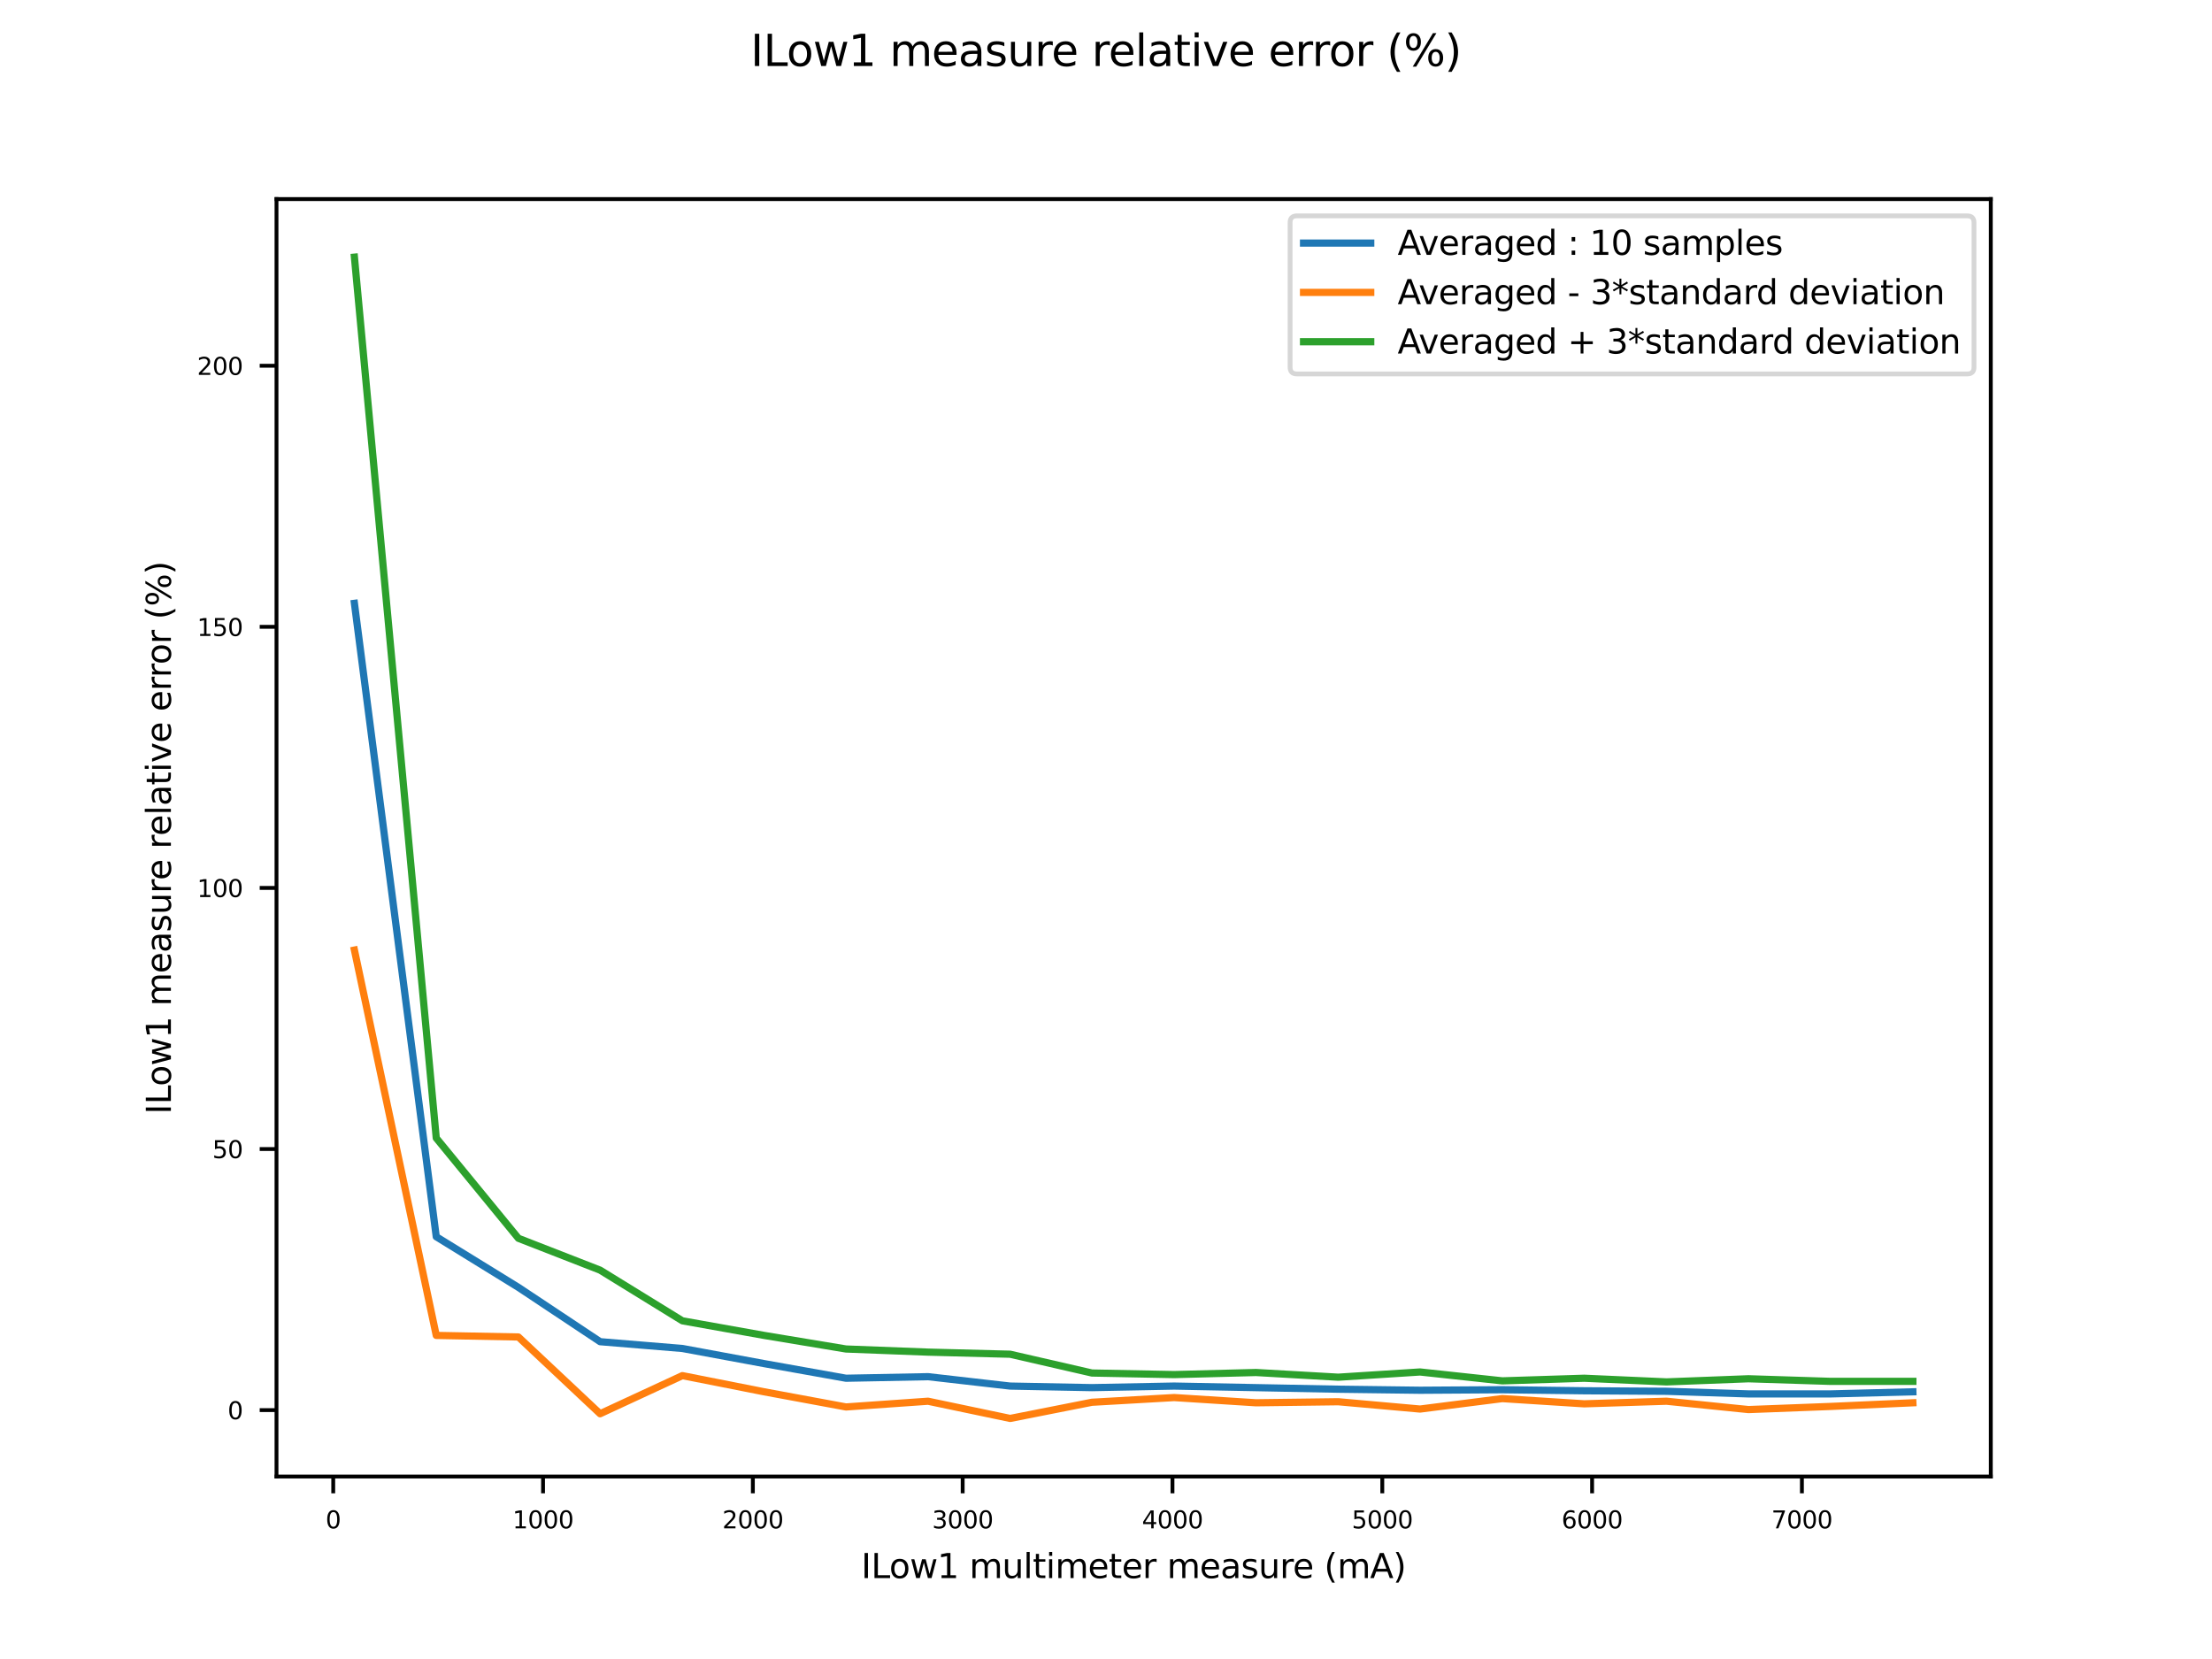 <?xml version="1.0" encoding="utf-8" standalone="no"?>
<!DOCTYPE svg PUBLIC "-//W3C//DTD SVG 1.1//EN"
  "http://www.w3.org/Graphics/SVG/1.1/DTD/svg11.dtd">
<svg xmlns:xlink="http://www.w3.org/1999/xlink" width="460.8pt" height="345.6pt" viewBox="0 0 460.8 345.6" xmlns="http://www.w3.org/2000/svg" version="1.1">
 <defs>
  <style type="text/css">*{stroke-linejoin: round; stroke-linecap: butt}</style>
 </defs>
 <g id="figure_1">
  <g id="patch_1">
   <path d="M 0 345.6 
L 460.8 345.6 
L 460.8 0 
L 0 0 
z
" style="fill: #ffffff"/>
  </g>
  <g id="axes_1">
   <g id="patch_2">
    <path d="M 57.6 307.584 
L 414.72 307.584 
L 414.72 41.472 
L 57.6 41.472 
z
" style="fill: #ffffff"/>
   </g>
   <g id="matplotlib.axis_1">
    <g id="xtick_1">
     <g id="line2d_1">
      <defs>
       <path id="m70df1bf95f" d="M 0 0 
L 0 3.5 
" style="stroke: #000000; stroke-width: 0.8"/>
      </defs>
      <g>
       <use xlink:href="#m70df1bf95f" x="69.418" y="307.584" style="stroke: #000000; stroke-width: 0.8"/>
      </g>
     </g>
     <g id="text_1">
      <!-- 0 -->
      <g transform="translate(67.828 318.383) scale(0.05 -0.05)">
       <defs>
        <path id="DejaVuSans-30" d="M 2034 4250 
Q 1547 4250 1301 3770 
Q 1056 3291 1056 2328 
Q 1056 1369 1301 889 
Q 1547 409 2034 409 
Q 2525 409 2770 889 
Q 3016 1369 3016 2328 
Q 3016 3291 2770 3770 
Q 2525 4250 2034 4250 
z
M 2034 4750 
Q 2819 4750 3233 4129 
Q 3647 3509 3647 2328 
Q 3647 1150 3233 529 
Q 2819 -91 2034 -91 
Q 1250 -91 836 529 
Q 422 1150 422 2328 
Q 422 3509 836 4129 
Q 1250 4750 2034 4750 
z
" transform="scale(0.016)"/>
       </defs>
       <use xlink:href="#DejaVuSans-30"/>
      </g>
     </g>
    </g>
    <g id="xtick_2">
     <g id="line2d_2">
      <g>
       <use xlink:href="#m70df1bf95f" x="113.126" y="307.584" style="stroke: #000000; stroke-width: 0.8"/>
      </g>
     </g>
     <g id="text_2">
      <!-- 1000 -->
      <g transform="translate(106.763 318.383) scale(0.05 -0.05)">
       <defs>
        <path id="DejaVuSans-31" d="M 794 531 
L 1825 531 
L 1825 4091 
L 703 3866 
L 703 4441 
L 1819 4666 
L 2450 4666 
L 2450 531 
L 3481 531 
L 3481 0 
L 794 0 
L 794 531 
z
" transform="scale(0.016)"/>
       </defs>
       <use xlink:href="#DejaVuSans-31"/>
       <use xlink:href="#DejaVuSans-30" x="63.623"/>
       <use xlink:href="#DejaVuSans-30" x="127.246"/>
       <use xlink:href="#DejaVuSans-30" x="190.869"/>
      </g>
     </g>
    </g>
    <g id="xtick_3">
     <g id="line2d_3">
      <g>
       <use xlink:href="#m70df1bf95f" x="156.833" y="307.584" style="stroke: #000000; stroke-width: 0.8"/>
      </g>
     </g>
     <g id="text_3">
      <!-- 2000 -->
      <g transform="translate(150.471 318.383) scale(0.05 -0.05)">
       <defs>
        <path id="DejaVuSans-32" d="M 1228 531 
L 3431 531 
L 3431 0 
L 469 0 
L 469 531 
Q 828 903 1448 1529 
Q 2069 2156 2228 2338 
Q 2531 2678 2651 2914 
Q 2772 3150 2772 3378 
Q 2772 3750 2511 3984 
Q 2250 4219 1831 4219 
Q 1534 4219 1204 4116 
Q 875 4013 500 3803 
L 500 4441 
Q 881 4594 1212 4672 
Q 1544 4750 1819 4750 
Q 2544 4750 2975 4387 
Q 3406 4025 3406 3419 
Q 3406 3131 3298 2873 
Q 3191 2616 2906 2266 
Q 2828 2175 2409 1742 
Q 1991 1309 1228 531 
z
" transform="scale(0.016)"/>
       </defs>
       <use xlink:href="#DejaVuSans-32"/>
       <use xlink:href="#DejaVuSans-30" x="63.623"/>
       <use xlink:href="#DejaVuSans-30" x="127.246"/>
       <use xlink:href="#DejaVuSans-30" x="190.869"/>
      </g>
     </g>
    </g>
    <g id="xtick_4">
     <g id="line2d_4">
      <g>
       <use xlink:href="#m70df1bf95f" x="200.541" y="307.584" style="stroke: #000000; stroke-width: 0.8"/>
      </g>
     </g>
     <g id="text_4">
      <!-- 3000 -->
      <g transform="translate(194.178 318.383) scale(0.05 -0.05)">
       <defs>
        <path id="DejaVuSans-33" d="M 2597 2516 
Q 3050 2419 3304 2112 
Q 3559 1806 3559 1356 
Q 3559 666 3084 287 
Q 2609 -91 1734 -91 
Q 1441 -91 1130 -33 
Q 819 25 488 141 
L 488 750 
Q 750 597 1062 519 
Q 1375 441 1716 441 
Q 2309 441 2620 675 
Q 2931 909 2931 1356 
Q 2931 1769 2642 2001 
Q 2353 2234 1838 2234 
L 1294 2234 
L 1294 2753 
L 1863 2753 
Q 2328 2753 2575 2939 
Q 2822 3125 2822 3475 
Q 2822 3834 2567 4026 
Q 2313 4219 1838 4219 
Q 1578 4219 1281 4162 
Q 984 4106 628 3988 
L 628 4550 
Q 988 4650 1302 4700 
Q 1616 4750 1894 4750 
Q 2613 4750 3031 4423 
Q 3450 4097 3450 3541 
Q 3450 3153 3228 2886 
Q 3006 2619 2597 2516 
z
" transform="scale(0.016)"/>
       </defs>
       <use xlink:href="#DejaVuSans-33"/>
       <use xlink:href="#DejaVuSans-30" x="63.623"/>
       <use xlink:href="#DejaVuSans-30" x="127.246"/>
       <use xlink:href="#DejaVuSans-30" x="190.869"/>
      </g>
     </g>
    </g>
    <g id="xtick_5">
     <g id="line2d_5">
      <g>
       <use xlink:href="#m70df1bf95f" x="244.248" y="307.584" style="stroke: #000000; stroke-width: 0.8"/>
      </g>
     </g>
     <g id="text_5">
      <!-- 4000 -->
      <g transform="translate(237.886 318.383) scale(0.05 -0.05)">
       <defs>
        <path id="DejaVuSans-34" d="M 2419 4116 
L 825 1625 
L 2419 1625 
L 2419 4116 
z
M 2253 4666 
L 3047 4666 
L 3047 1625 
L 3713 1625 
L 3713 1100 
L 3047 1100 
L 3047 0 
L 2419 0 
L 2419 1100 
L 313 1100 
L 313 1709 
L 2253 4666 
z
" transform="scale(0.016)"/>
       </defs>
       <use xlink:href="#DejaVuSans-34"/>
       <use xlink:href="#DejaVuSans-30" x="63.623"/>
       <use xlink:href="#DejaVuSans-30" x="127.246"/>
       <use xlink:href="#DejaVuSans-30" x="190.869"/>
      </g>
     </g>
    </g>
    <g id="xtick_6">
     <g id="line2d_6">
      <g>
       <use xlink:href="#m70df1bf95f" x="287.956" y="307.584" style="stroke: #000000; stroke-width: 0.8"/>
      </g>
     </g>
     <g id="text_6">
      <!-- 5000 -->
      <g transform="translate(281.593 318.383) scale(0.05 -0.05)">
       <defs>
        <path id="DejaVuSans-35" d="M 691 4666 
L 3169 4666 
L 3169 4134 
L 1269 4134 
L 1269 2991 
Q 1406 3038 1543 3061 
Q 1681 3084 1819 3084 
Q 2600 3084 3056 2656 
Q 3513 2228 3513 1497 
Q 3513 744 3044 326 
Q 2575 -91 1722 -91 
Q 1428 -91 1123 -41 
Q 819 9 494 109 
L 494 744 
Q 775 591 1075 516 
Q 1375 441 1709 441 
Q 2250 441 2565 725 
Q 2881 1009 2881 1497 
Q 2881 1984 2565 2268 
Q 2250 2553 1709 2553 
Q 1456 2553 1204 2497 
Q 953 2441 691 2322 
L 691 4666 
z
" transform="scale(0.016)"/>
       </defs>
       <use xlink:href="#DejaVuSans-35"/>
       <use xlink:href="#DejaVuSans-30" x="63.623"/>
       <use xlink:href="#DejaVuSans-30" x="127.246"/>
       <use xlink:href="#DejaVuSans-30" x="190.869"/>
      </g>
     </g>
    </g>
    <g id="xtick_7">
     <g id="line2d_7">
      <g>
       <use xlink:href="#m70df1bf95f" x="331.663" y="307.584" style="stroke: #000000; stroke-width: 0.8"/>
      </g>
     </g>
     <g id="text_7">
      <!-- 6000 -->
      <g transform="translate(325.3 318.383) scale(0.05 -0.05)">
       <defs>
        <path id="DejaVuSans-36" d="M 2113 2584 
Q 1688 2584 1439 2293 
Q 1191 2003 1191 1497 
Q 1191 994 1439 701 
Q 1688 409 2113 409 
Q 2538 409 2786 701 
Q 3034 994 3034 1497 
Q 3034 2003 2786 2293 
Q 2538 2584 2113 2584 
z
M 3366 4563 
L 3366 3988 
Q 3128 4100 2886 4159 
Q 2644 4219 2406 4219 
Q 1781 4219 1451 3797 
Q 1122 3375 1075 2522 
Q 1259 2794 1537 2939 
Q 1816 3084 2150 3084 
Q 2853 3084 3261 2657 
Q 3669 2231 3669 1497 
Q 3669 778 3244 343 
Q 2819 -91 2113 -91 
Q 1303 -91 875 529 
Q 447 1150 447 2328 
Q 447 3434 972 4092 
Q 1497 4750 2381 4750 
Q 2619 4750 2861 4703 
Q 3103 4656 3366 4563 
z
" transform="scale(0.016)"/>
       </defs>
       <use xlink:href="#DejaVuSans-36"/>
       <use xlink:href="#DejaVuSans-30" x="63.623"/>
       <use xlink:href="#DejaVuSans-30" x="127.246"/>
       <use xlink:href="#DejaVuSans-30" x="190.869"/>
      </g>
     </g>
    </g>
    <g id="xtick_8">
     <g id="line2d_8">
      <g>
       <use xlink:href="#m70df1bf95f" x="375.37" y="307.584" style="stroke: #000000; stroke-width: 0.8"/>
      </g>
     </g>
     <g id="text_8">
      <!-- 7000 -->
      <g transform="translate(369.008 318.383) scale(0.05 -0.05)">
       <defs>
        <path id="DejaVuSans-37" d="M 525 4666 
L 3525 4666 
L 3525 4397 
L 1831 0 
L 1172 0 
L 2766 4134 
L 525 4134 
L 525 4666 
z
" transform="scale(0.016)"/>
       </defs>
       <use xlink:href="#DejaVuSans-37"/>
       <use xlink:href="#DejaVuSans-30" x="63.623"/>
       <use xlink:href="#DejaVuSans-30" x="127.246"/>
       <use xlink:href="#DejaVuSans-30" x="190.869"/>
      </g>
     </g>
    </g>
    <g id="text_9">
     <!-- ILow1 multimeter measure (mA) -->
     <g transform="translate(179.402 328.742) scale(0.07 -0.07)">
      <defs>
       <path id="DejaVuSans-49" d="M 628 4666 
L 1259 4666 
L 1259 0 
L 628 0 
L 628 4666 
z
" transform="scale(0.016)"/>
       <path id="DejaVuSans-4c" d="M 628 4666 
L 1259 4666 
L 1259 531 
L 3531 531 
L 3531 0 
L 628 0 
L 628 4666 
z
" transform="scale(0.016)"/>
       <path id="DejaVuSans-6f" d="M 1959 3097 
Q 1497 3097 1228 2736 
Q 959 2375 959 1747 
Q 959 1119 1226 758 
Q 1494 397 1959 397 
Q 2419 397 2687 759 
Q 2956 1122 2956 1747 
Q 2956 2369 2687 2733 
Q 2419 3097 1959 3097 
z
M 1959 3584 
Q 2709 3584 3137 3096 
Q 3566 2609 3566 1747 
Q 3566 888 3137 398 
Q 2709 -91 1959 -91 
Q 1206 -91 779 398 
Q 353 888 353 1747 
Q 353 2609 779 3096 
Q 1206 3584 1959 3584 
z
" transform="scale(0.016)"/>
       <path id="DejaVuSans-77" d="M 269 3500 
L 844 3500 
L 1563 769 
L 2278 3500 
L 2956 3500 
L 3675 769 
L 4391 3500 
L 4966 3500 
L 4050 0 
L 3372 0 
L 2619 2869 
L 1863 0 
L 1184 0 
L 269 3500 
z
" transform="scale(0.016)"/>
       <path id="DejaVuSans-20" transform="scale(0.016)"/>
       <path id="DejaVuSans-6d" d="M 3328 2828 
Q 3544 3216 3844 3400 
Q 4144 3584 4550 3584 
Q 5097 3584 5394 3201 
Q 5691 2819 5691 2113 
L 5691 0 
L 5113 0 
L 5113 2094 
Q 5113 2597 4934 2840 
Q 4756 3084 4391 3084 
Q 3944 3084 3684 2787 
Q 3425 2491 3425 1978 
L 3425 0 
L 2847 0 
L 2847 2094 
Q 2847 2600 2669 2842 
Q 2491 3084 2119 3084 
Q 1678 3084 1418 2786 
Q 1159 2488 1159 1978 
L 1159 0 
L 581 0 
L 581 3500 
L 1159 3500 
L 1159 2956 
Q 1356 3278 1631 3431 
Q 1906 3584 2284 3584 
Q 2666 3584 2933 3390 
Q 3200 3197 3328 2828 
z
" transform="scale(0.016)"/>
       <path id="DejaVuSans-75" d="M 544 1381 
L 544 3500 
L 1119 3500 
L 1119 1403 
Q 1119 906 1312 657 
Q 1506 409 1894 409 
Q 2359 409 2629 706 
Q 2900 1003 2900 1516 
L 2900 3500 
L 3475 3500 
L 3475 0 
L 2900 0 
L 2900 538 
Q 2691 219 2414 64 
Q 2138 -91 1772 -91 
Q 1169 -91 856 284 
Q 544 659 544 1381 
z
M 1991 3584 
L 1991 3584 
z
" transform="scale(0.016)"/>
       <path id="DejaVuSans-6c" d="M 603 4863 
L 1178 4863 
L 1178 0 
L 603 0 
L 603 4863 
z
" transform="scale(0.016)"/>
       <path id="DejaVuSans-74" d="M 1172 4494 
L 1172 3500 
L 2356 3500 
L 2356 3053 
L 1172 3053 
L 1172 1153 
Q 1172 725 1289 603 
Q 1406 481 1766 481 
L 2356 481 
L 2356 0 
L 1766 0 
Q 1100 0 847 248 
Q 594 497 594 1153 
L 594 3053 
L 172 3053 
L 172 3500 
L 594 3500 
L 594 4494 
L 1172 4494 
z
" transform="scale(0.016)"/>
       <path id="DejaVuSans-69" d="M 603 3500 
L 1178 3500 
L 1178 0 
L 603 0 
L 603 3500 
z
M 603 4863 
L 1178 4863 
L 1178 4134 
L 603 4134 
L 603 4863 
z
" transform="scale(0.016)"/>
       <path id="DejaVuSans-65" d="M 3597 1894 
L 3597 1613 
L 953 1613 
Q 991 1019 1311 708 
Q 1631 397 2203 397 
Q 2534 397 2845 478 
Q 3156 559 3463 722 
L 3463 178 
Q 3153 47 2828 -22 
Q 2503 -91 2169 -91 
Q 1331 -91 842 396 
Q 353 884 353 1716 
Q 353 2575 817 3079 
Q 1281 3584 2069 3584 
Q 2775 3584 3186 3129 
Q 3597 2675 3597 1894 
z
M 3022 2063 
Q 3016 2534 2758 2815 
Q 2500 3097 2075 3097 
Q 1594 3097 1305 2825 
Q 1016 2553 972 2059 
L 3022 2063 
z
" transform="scale(0.016)"/>
       <path id="DejaVuSans-72" d="M 2631 2963 
Q 2534 3019 2420 3045 
Q 2306 3072 2169 3072 
Q 1681 3072 1420 2755 
Q 1159 2438 1159 1844 
L 1159 0 
L 581 0 
L 581 3500 
L 1159 3500 
L 1159 2956 
Q 1341 3275 1631 3429 
Q 1922 3584 2338 3584 
Q 2397 3584 2469 3576 
Q 2541 3569 2628 3553 
L 2631 2963 
z
" transform="scale(0.016)"/>
       <path id="DejaVuSans-61" d="M 2194 1759 
Q 1497 1759 1228 1600 
Q 959 1441 959 1056 
Q 959 750 1161 570 
Q 1363 391 1709 391 
Q 2188 391 2477 730 
Q 2766 1069 2766 1631 
L 2766 1759 
L 2194 1759 
z
M 3341 1997 
L 3341 0 
L 2766 0 
L 2766 531 
Q 2569 213 2275 61 
Q 1981 -91 1556 -91 
Q 1019 -91 701 211 
Q 384 513 384 1019 
Q 384 1609 779 1909 
Q 1175 2209 1959 2209 
L 2766 2209 
L 2766 2266 
Q 2766 2663 2505 2880 
Q 2244 3097 1772 3097 
Q 1472 3097 1187 3025 
Q 903 2953 641 2809 
L 641 3341 
Q 956 3463 1253 3523 
Q 1550 3584 1831 3584 
Q 2591 3584 2966 3190 
Q 3341 2797 3341 1997 
z
" transform="scale(0.016)"/>
       <path id="DejaVuSans-73" d="M 2834 3397 
L 2834 2853 
Q 2591 2978 2328 3040 
Q 2066 3103 1784 3103 
Q 1356 3103 1142 2972 
Q 928 2841 928 2578 
Q 928 2378 1081 2264 
Q 1234 2150 1697 2047 
L 1894 2003 
Q 2506 1872 2764 1633 
Q 3022 1394 3022 966 
Q 3022 478 2636 193 
Q 2250 -91 1575 -91 
Q 1294 -91 989 -36 
Q 684 19 347 128 
L 347 722 
Q 666 556 975 473 
Q 1284 391 1588 391 
Q 1994 391 2212 530 
Q 2431 669 2431 922 
Q 2431 1156 2273 1281 
Q 2116 1406 1581 1522 
L 1381 1569 
Q 847 1681 609 1914 
Q 372 2147 372 2553 
Q 372 3047 722 3315 
Q 1072 3584 1716 3584 
Q 2034 3584 2315 3537 
Q 2597 3491 2834 3397 
z
" transform="scale(0.016)"/>
       <path id="DejaVuSans-28" d="M 1984 4856 
Q 1566 4138 1362 3434 
Q 1159 2731 1159 2009 
Q 1159 1288 1364 580 
Q 1569 -128 1984 -844 
L 1484 -844 
Q 1016 -109 783 600 
Q 550 1309 550 2009 
Q 550 2706 781 3412 
Q 1013 4119 1484 4856 
L 1984 4856 
z
" transform="scale(0.016)"/>
       <path id="DejaVuSans-41" d="M 2188 4044 
L 1331 1722 
L 3047 1722 
L 2188 4044 
z
M 1831 4666 
L 2547 4666 
L 4325 0 
L 3669 0 
L 3244 1197 
L 1141 1197 
L 716 0 
L 50 0 
L 1831 4666 
z
" transform="scale(0.016)"/>
       <path id="DejaVuSans-29" d="M 513 4856 
L 1013 4856 
Q 1481 4119 1714 3412 
Q 1947 2706 1947 2009 
Q 1947 1309 1714 600 
Q 1481 -109 1013 -844 
L 513 -844 
Q 928 -128 1133 580 
Q 1338 1288 1338 2009 
Q 1338 2731 1133 3434 
Q 928 4138 513 4856 
z
" transform="scale(0.016)"/>
      </defs>
      <use xlink:href="#DejaVuSans-49"/>
      <use xlink:href="#DejaVuSans-4c" x="29.492"/>
      <use xlink:href="#DejaVuSans-6f" x="83.455"/>
      <use xlink:href="#DejaVuSans-77" x="144.637"/>
      <use xlink:href="#DejaVuSans-31" x="226.424"/>
      <use xlink:href="#DejaVuSans-20" x="290.047"/>
      <use xlink:href="#DejaVuSans-6d" x="321.834"/>
      <use xlink:href="#DejaVuSans-75" x="419.246"/>
      <use xlink:href="#DejaVuSans-6c" x="482.625"/>
      <use xlink:href="#DejaVuSans-74" x="510.408"/>
      <use xlink:href="#DejaVuSans-69" x="549.617"/>
      <use xlink:href="#DejaVuSans-6d" x="577.4"/>
      <use xlink:href="#DejaVuSans-65" x="674.812"/>
      <use xlink:href="#DejaVuSans-74" x="736.336"/>
      <use xlink:href="#DejaVuSans-65" x="775.545"/>
      <use xlink:href="#DejaVuSans-72" x="837.068"/>
      <use xlink:href="#DejaVuSans-20" x="878.182"/>
      <use xlink:href="#DejaVuSans-6d" x="909.969"/>
      <use xlink:href="#DejaVuSans-65" x="1007.381"/>
      <use xlink:href="#DejaVuSans-61" x="1068.904"/>
      <use xlink:href="#DejaVuSans-73" x="1130.184"/>
      <use xlink:href="#DejaVuSans-75" x="1182.283"/>
      <use xlink:href="#DejaVuSans-72" x="1245.662"/>
      <use xlink:href="#DejaVuSans-65" x="1284.525"/>
      <use xlink:href="#DejaVuSans-20" x="1346.049"/>
      <use xlink:href="#DejaVuSans-28" x="1377.836"/>
      <use xlink:href="#DejaVuSans-6d" x="1416.85"/>
      <use xlink:href="#DejaVuSans-41" x="1514.262"/>
      <use xlink:href="#DejaVuSans-29" x="1582.67"/>
     </g>
    </g>
   </g>
   <g id="matplotlib.axis_2">
    <g id="ytick_1">
     <g id="line2d_9">
      <defs>
       <path id="m881d17f46a" d="M 0 0 
L -3.5 0 
" style="stroke: #000000; stroke-width: 0.8"/>
      </defs>
      <g>
       <use xlink:href="#m881d17f46a" x="57.6" y="293.748" style="stroke: #000000; stroke-width: 0.8"/>
      </g>
     </g>
     <g id="text_10">
      <!-- 0 -->
      <g transform="translate(47.419 295.647) scale(0.05 -0.05)">
       <use xlink:href="#DejaVuSans-30"/>
      </g>
     </g>
    </g>
    <g id="ytick_2">
     <g id="line2d_10">
      <g>
       <use xlink:href="#m881d17f46a" x="57.6" y="239.359" style="stroke: #000000; stroke-width: 0.8"/>
      </g>
     </g>
     <g id="text_11">
      <!-- 50 -->
      <g transform="translate(44.237 241.259) scale(0.05 -0.05)">
       <use xlink:href="#DejaVuSans-35"/>
       <use xlink:href="#DejaVuSans-30" x="63.623"/>
      </g>
     </g>
    </g>
    <g id="ytick_3">
     <g id="line2d_11">
      <g>
       <use xlink:href="#m881d17f46a" x="57.6" y="184.971" style="stroke: #000000; stroke-width: 0.8"/>
      </g>
     </g>
     <g id="text_12">
      <!-- 100 -->
      <g transform="translate(41.056 186.87) scale(0.05 -0.05)">
       <use xlink:href="#DejaVuSans-31"/>
       <use xlink:href="#DejaVuSans-30" x="63.623"/>
       <use xlink:href="#DejaVuSans-30" x="127.246"/>
      </g>
     </g>
    </g>
    <g id="ytick_4">
     <g id="line2d_12">
      <g>
       <use xlink:href="#m881d17f46a" x="57.6" y="130.582" style="stroke: #000000; stroke-width: 0.8"/>
      </g>
     </g>
     <g id="text_13">
      <!-- 150 -->
      <g transform="translate(41.056 132.482) scale(0.05 -0.05)">
       <use xlink:href="#DejaVuSans-31"/>
       <use xlink:href="#DejaVuSans-35" x="63.623"/>
       <use xlink:href="#DejaVuSans-30" x="127.246"/>
      </g>
     </g>
    </g>
    <g id="ytick_5">
     <g id="line2d_13">
      <g>
       <use xlink:href="#m881d17f46a" x="57.6" y="76.194" style="stroke: #000000; stroke-width: 0.8"/>
      </g>
     </g>
     <g id="text_14">
      <!-- 200 -->
      <g transform="translate(41.056 78.093) scale(0.05 -0.05)">
       <use xlink:href="#DejaVuSans-32"/>
       <use xlink:href="#DejaVuSans-30" x="63.623"/>
       <use xlink:href="#DejaVuSans-30" x="127.246"/>
      </g>
     </g>
    </g>
    <g id="text_15">
     <!-- ILow1 measure relative error (%) -->
     <g transform="translate(35.6 232.121) rotate(-90) scale(0.07 -0.07)">
      <defs>
       <path id="DejaVuSans-76" d="M 191 3500 
L 800 3500 
L 1894 563 
L 2988 3500 
L 3597 3500 
L 2284 0 
L 1503 0 
L 191 3500 
z
" transform="scale(0.016)"/>
       <path id="DejaVuSans-25" d="M 4653 2053 
Q 4381 2053 4226 1822 
Q 4072 1591 4072 1178 
Q 4072 772 4226 539 
Q 4381 306 4653 306 
Q 4919 306 5073 539 
Q 5228 772 5228 1178 
Q 5228 1588 5073 1820 
Q 4919 2053 4653 2053 
z
M 4653 2450 
Q 5147 2450 5437 2106 
Q 5728 1763 5728 1178 
Q 5728 594 5436 251 
Q 5144 -91 4653 -91 
Q 4153 -91 3862 251 
Q 3572 594 3572 1178 
Q 3572 1766 3864 2108 
Q 4156 2450 4653 2450 
z
M 1428 4353 
Q 1159 4353 1004 4120 
Q 850 3888 850 3481 
Q 850 3069 1003 2837 
Q 1156 2606 1428 2606 
Q 1700 2606 1854 2837 
Q 2009 3069 2009 3481 
Q 2009 3884 1853 4118 
Q 1697 4353 1428 4353 
z
M 4250 4750 
L 4750 4750 
L 1831 -91 
L 1331 -91 
L 4250 4750 
z
M 1428 4750 
Q 1922 4750 2215 4408 
Q 2509 4066 2509 3481 
Q 2509 2891 2217 2550 
Q 1925 2209 1428 2209 
Q 931 2209 642 2551 
Q 353 2894 353 3481 
Q 353 4063 643 4406 
Q 934 4750 1428 4750 
z
" transform="scale(0.016)"/>
      </defs>
      <use xlink:href="#DejaVuSans-49"/>
      <use xlink:href="#DejaVuSans-4c" x="29.492"/>
      <use xlink:href="#DejaVuSans-6f" x="83.455"/>
      <use xlink:href="#DejaVuSans-77" x="144.637"/>
      <use xlink:href="#DejaVuSans-31" x="226.424"/>
      <use xlink:href="#DejaVuSans-20" x="290.047"/>
      <use xlink:href="#DejaVuSans-6d" x="321.834"/>
      <use xlink:href="#DejaVuSans-65" x="419.246"/>
      <use xlink:href="#DejaVuSans-61" x="480.77"/>
      <use xlink:href="#DejaVuSans-73" x="542.049"/>
      <use xlink:href="#DejaVuSans-75" x="594.148"/>
      <use xlink:href="#DejaVuSans-72" x="657.527"/>
      <use xlink:href="#DejaVuSans-65" x="696.391"/>
      <use xlink:href="#DejaVuSans-20" x="757.914"/>
      <use xlink:href="#DejaVuSans-72" x="789.701"/>
      <use xlink:href="#DejaVuSans-65" x="828.564"/>
      <use xlink:href="#DejaVuSans-6c" x="890.088"/>
      <use xlink:href="#DejaVuSans-61" x="917.871"/>
      <use xlink:href="#DejaVuSans-74" x="979.15"/>
      <use xlink:href="#DejaVuSans-69" x="1018.359"/>
      <use xlink:href="#DejaVuSans-76" x="1046.143"/>
      <use xlink:href="#DejaVuSans-65" x="1105.322"/>
      <use xlink:href="#DejaVuSans-20" x="1166.846"/>
      <use xlink:href="#DejaVuSans-65" x="1198.633"/>
      <use xlink:href="#DejaVuSans-72" x="1260.156"/>
      <use xlink:href="#DejaVuSans-72" x="1299.52"/>
      <use xlink:href="#DejaVuSans-6f" x="1338.383"/>
      <use xlink:href="#DejaVuSans-72" x="1399.564"/>
      <use xlink:href="#DejaVuSans-20" x="1440.678"/>
      <use xlink:href="#DejaVuSans-28" x="1472.465"/>
      <use xlink:href="#DejaVuSans-25" x="1511.479"/>
      <use xlink:href="#DejaVuSans-29" x="1606.498"/>
     </g>
    </g>
   </g>
   <g id="line2d_14">
    <path d="M 73.833 125.687 
L 90.879 257.634 
L 107.994 268.185 
L 125.014 279.498 
L 142.147 280.912 
L 159.193 284.066 
L 176.239 287.112 
L 193.329 286.786 
L 210.427 288.744 
L 227.473 289.07 
L 244.598 288.744 
L 261.644 289.07 
L 278.777 289.396 
L 295.823 289.614 
L 312.952 289.505 
L 330.024 289.723 
L 347.17 289.832 
L 364.238 290.375 
L 381.371 290.375 
L 398.487 289.94 
" clip-path="url(#pc1d04eccc4)" style="fill: none; stroke: #1f77b4; stroke-width: 1.5; stroke-linecap: square"/>
   </g>
   <g id="line2d_15">
    <path d="M 73.833 197.915 
L 90.879 278.192 
L 107.994 278.519 
L 125.014 294.509 
L 142.147 286.568 
L 159.193 289.94 
L 176.239 293.095 
L 193.329 291.898 
L 210.427 295.488 
L 227.473 292.116 
L 244.598 291.137 
L 261.644 292.225 
L 278.777 292.007 
L 295.823 293.53 
L 312.952 291.354 
L 330.024 292.442 
L 347.17 291.898 
L 364.238 293.639 
L 381.371 292.986 
L 398.487 292.225 
" clip-path="url(#pc1d04eccc4)" style="fill: none; stroke: #ff7f0e; stroke-width: 1.5; stroke-linecap: square"/>
   </g>
   <g id="line2d_16">
    <path d="M 73.833 53.568 
L 90.879 237.075 
L 107.994 257.96 
L 125.014 264.595 
L 142.147 275.147 
L 159.193 278.192 
L 176.239 281.021 
L 193.329 281.673 
L 210.427 282.108 
L 227.473 286.024 
L 244.598 286.351 
L 261.644 285.916 
L 278.777 286.895 
L 295.823 285.807 
L 312.952 287.656 
L 330.024 287.112 
L 347.17 287.874 
L 364.238 287.221 
L 381.371 287.765 
L 398.487 287.765 
" clip-path="url(#pc1d04eccc4)" style="fill: none; stroke: #2ca02c; stroke-width: 1.5; stroke-linecap: square"/>
   </g>
   <g id="patch_3">
    <path d="M 57.6 307.584 
L 57.6 41.472 
" style="fill: none; stroke: #000000; stroke-width: 0.8; stroke-linejoin: miter; stroke-linecap: square"/>
   </g>
   <g id="patch_4">
    <path d="M 414.72 307.584 
L 414.72 41.472 
" style="fill: none; stroke: #000000; stroke-width: 0.8; stroke-linejoin: miter; stroke-linecap: square"/>
   </g>
   <g id="patch_5">
    <path d="M 57.6 307.584 
L 414.72 307.584 
" style="fill: none; stroke: #000000; stroke-width: 0.8; stroke-linejoin: miter; stroke-linecap: square"/>
   </g>
   <g id="patch_6">
    <path d="M 57.6 41.472 
L 414.72 41.472 
" style="fill: none; stroke: #000000; stroke-width: 0.8; stroke-linejoin: miter; stroke-linecap: square"/>
   </g>
   <g id="legend_1">
    <g id="patch_7">
     <path d="M 270.15 77.896 
L 409.82 77.896 
Q 411.22 77.896 411.22 76.496 
L 411.22 46.372 
Q 411.22 44.972 409.82 44.972 
L 270.15 44.972 
Q 268.75 44.972 268.75 46.372 
L 268.75 76.496 
Q 268.75 77.896 270.15 77.896 
z
" style="fill: #ffffff; opacity: 0.8; stroke: #cccccc; stroke-linejoin: miter"/>
    </g>
    <g id="line2d_17">
     <path d="M 271.55 50.641 
L 278.55 50.641 
L 285.55 50.641 
" style="fill: none; stroke: #1f77b4; stroke-width: 1.5; stroke-linecap: square"/>
    </g>
    <g id="text_16">
     <!-- Averaged : 10 samples -->
     <g transform="translate(291.15 53.091) scale(0.07 -0.07)">
      <defs>
       <path id="DejaVuSans-67" d="M 2906 1791 
Q 2906 2416 2648 2759 
Q 2391 3103 1925 3103 
Q 1463 3103 1205 2759 
Q 947 2416 947 1791 
Q 947 1169 1205 825 
Q 1463 481 1925 481 
Q 2391 481 2648 825 
Q 2906 1169 2906 1791 
z
M 3481 434 
Q 3481 -459 3084 -895 
Q 2688 -1331 1869 -1331 
Q 1566 -1331 1297 -1286 
Q 1028 -1241 775 -1147 
L 775 -588 
Q 1028 -725 1275 -790 
Q 1522 -856 1778 -856 
Q 2344 -856 2625 -561 
Q 2906 -266 2906 331 
L 2906 616 
Q 2728 306 2450 153 
Q 2172 0 1784 0 
Q 1141 0 747 490 
Q 353 981 353 1791 
Q 353 2603 747 3093 
Q 1141 3584 1784 3584 
Q 2172 3584 2450 3431 
Q 2728 3278 2906 2969 
L 2906 3500 
L 3481 3500 
L 3481 434 
z
" transform="scale(0.016)"/>
       <path id="DejaVuSans-64" d="M 2906 2969 
L 2906 4863 
L 3481 4863 
L 3481 0 
L 2906 0 
L 2906 525 
Q 2725 213 2448 61 
Q 2172 -91 1784 -91 
Q 1150 -91 751 415 
Q 353 922 353 1747 
Q 353 2572 751 3078 
Q 1150 3584 1784 3584 
Q 2172 3584 2448 3432 
Q 2725 3281 2906 2969 
z
M 947 1747 
Q 947 1113 1208 752 
Q 1469 391 1925 391 
Q 2381 391 2643 752 
Q 2906 1113 2906 1747 
Q 2906 2381 2643 2742 
Q 2381 3103 1925 3103 
Q 1469 3103 1208 2742 
Q 947 2381 947 1747 
z
" transform="scale(0.016)"/>
       <path id="DejaVuSans-3a" d="M 750 794 
L 1409 794 
L 1409 0 
L 750 0 
L 750 794 
z
M 750 3309 
L 1409 3309 
L 1409 2516 
L 750 2516 
L 750 3309 
z
" transform="scale(0.016)"/>
       <path id="DejaVuSans-70" d="M 1159 525 
L 1159 -1331 
L 581 -1331 
L 581 3500 
L 1159 3500 
L 1159 2969 
Q 1341 3281 1617 3432 
Q 1894 3584 2278 3584 
Q 2916 3584 3314 3078 
Q 3713 2572 3713 1747 
Q 3713 922 3314 415 
Q 2916 -91 2278 -91 
Q 1894 -91 1617 61 
Q 1341 213 1159 525 
z
M 3116 1747 
Q 3116 2381 2855 2742 
Q 2594 3103 2138 3103 
Q 1681 3103 1420 2742 
Q 1159 2381 1159 1747 
Q 1159 1113 1420 752 
Q 1681 391 2138 391 
Q 2594 391 2855 752 
Q 3116 1113 3116 1747 
z
" transform="scale(0.016)"/>
      </defs>
      <use xlink:href="#DejaVuSans-41"/>
      <use xlink:href="#DejaVuSans-76" x="62.533"/>
      <use xlink:href="#DejaVuSans-65" x="121.713"/>
      <use xlink:href="#DejaVuSans-72" x="183.236"/>
      <use xlink:href="#DejaVuSans-61" x="224.35"/>
      <use xlink:href="#DejaVuSans-67" x="285.629"/>
      <use xlink:href="#DejaVuSans-65" x="349.105"/>
      <use xlink:href="#DejaVuSans-64" x="410.629"/>
      <use xlink:href="#DejaVuSans-20" x="474.105"/>
      <use xlink:href="#DejaVuSans-3a" x="505.893"/>
      <use xlink:href="#DejaVuSans-20" x="539.584"/>
      <use xlink:href="#DejaVuSans-31" x="571.371"/>
      <use xlink:href="#DejaVuSans-30" x="634.994"/>
      <use xlink:href="#DejaVuSans-20" x="698.617"/>
      <use xlink:href="#DejaVuSans-73" x="730.404"/>
      <use xlink:href="#DejaVuSans-61" x="782.504"/>
      <use xlink:href="#DejaVuSans-6d" x="843.783"/>
      <use xlink:href="#DejaVuSans-70" x="941.195"/>
      <use xlink:href="#DejaVuSans-6c" x="1004.672"/>
      <use xlink:href="#DejaVuSans-65" x="1032.455"/>
      <use xlink:href="#DejaVuSans-73" x="1093.979"/>
     </g>
    </g>
    <g id="line2d_18">
     <path d="M 271.55 60.916 
L 278.55 60.916 
L 285.55 60.916 
" style="fill: none; stroke: #ff7f0e; stroke-width: 1.5; stroke-linecap: square"/>
    </g>
    <g id="text_17">
     <!-- Averaged - 3*standard deviation -->
     <g transform="translate(291.15 63.366) scale(0.07 -0.07)">
      <defs>
       <path id="DejaVuSans-2d" d="M 313 2009 
L 1997 2009 
L 1997 1497 
L 313 1497 
L 313 2009 
z
" transform="scale(0.016)"/>
       <path id="DejaVuSans-2a" d="M 3009 3897 
L 1888 3291 
L 3009 2681 
L 2828 2375 
L 1778 3009 
L 1778 1831 
L 1422 1831 
L 1422 3009 
L 372 2375 
L 191 2681 
L 1313 3291 
L 191 3897 
L 372 4206 
L 1422 3572 
L 1422 4750 
L 1778 4750 
L 1778 3572 
L 2828 4206 
L 3009 3897 
z
" transform="scale(0.016)"/>
       <path id="DejaVuSans-6e" d="M 3513 2113 
L 3513 0 
L 2938 0 
L 2938 2094 
Q 2938 2591 2744 2837 
Q 2550 3084 2163 3084 
Q 1697 3084 1428 2787 
Q 1159 2491 1159 1978 
L 1159 0 
L 581 0 
L 581 3500 
L 1159 3500 
L 1159 2956 
Q 1366 3272 1645 3428 
Q 1925 3584 2291 3584 
Q 2894 3584 3203 3211 
Q 3513 2838 3513 2113 
z
" transform="scale(0.016)"/>
      </defs>
      <use xlink:href="#DejaVuSans-41"/>
      <use xlink:href="#DejaVuSans-76" x="62.533"/>
      <use xlink:href="#DejaVuSans-65" x="121.713"/>
      <use xlink:href="#DejaVuSans-72" x="183.236"/>
      <use xlink:href="#DejaVuSans-61" x="224.35"/>
      <use xlink:href="#DejaVuSans-67" x="285.629"/>
      <use xlink:href="#DejaVuSans-65" x="349.105"/>
      <use xlink:href="#DejaVuSans-64" x="410.629"/>
      <use xlink:href="#DejaVuSans-20" x="474.105"/>
      <use xlink:href="#DejaVuSans-2d" x="505.893"/>
      <use xlink:href="#DejaVuSans-20" x="541.977"/>
      <use xlink:href="#DejaVuSans-33" x="573.764"/>
      <use xlink:href="#DejaVuSans-2a" x="637.387"/>
      <use xlink:href="#DejaVuSans-73" x="687.387"/>
      <use xlink:href="#DejaVuSans-74" x="739.486"/>
      <use xlink:href="#DejaVuSans-61" x="778.695"/>
      <use xlink:href="#DejaVuSans-6e" x="839.975"/>
      <use xlink:href="#DejaVuSans-64" x="903.354"/>
      <use xlink:href="#DejaVuSans-61" x="966.83"/>
      <use xlink:href="#DejaVuSans-72" x="1028.109"/>
      <use xlink:href="#DejaVuSans-64" x="1067.473"/>
      <use xlink:href="#DejaVuSans-20" x="1130.949"/>
      <use xlink:href="#DejaVuSans-64" x="1162.736"/>
      <use xlink:href="#DejaVuSans-65" x="1226.213"/>
      <use xlink:href="#DejaVuSans-76" x="1287.736"/>
      <use xlink:href="#DejaVuSans-69" x="1346.916"/>
      <use xlink:href="#DejaVuSans-61" x="1374.699"/>
      <use xlink:href="#DejaVuSans-74" x="1435.979"/>
      <use xlink:href="#DejaVuSans-69" x="1475.188"/>
      <use xlink:href="#DejaVuSans-6f" x="1502.971"/>
      <use xlink:href="#DejaVuSans-6e" x="1564.152"/>
     </g>
    </g>
    <g id="line2d_19">
     <path d="M 271.55 71.19 
L 278.55 71.19 
L 285.55 71.19 
" style="fill: none; stroke: #2ca02c; stroke-width: 1.5; stroke-linecap: square"/>
    </g>
    <g id="text_18">
     <!-- Averaged + 3*standard deviation -->
     <g transform="translate(291.15 73.64) scale(0.07 -0.07)">
      <defs>
       <path id="DejaVuSans-2b" d="M 2944 4013 
L 2944 2272 
L 4684 2272 
L 4684 1741 
L 2944 1741 
L 2944 0 
L 2419 0 
L 2419 1741 
L 678 1741 
L 678 2272 
L 2419 2272 
L 2419 4013 
L 2944 4013 
z
" transform="scale(0.016)"/>
      </defs>
      <use xlink:href="#DejaVuSans-41"/>
      <use xlink:href="#DejaVuSans-76" x="62.533"/>
      <use xlink:href="#DejaVuSans-65" x="121.713"/>
      <use xlink:href="#DejaVuSans-72" x="183.236"/>
      <use xlink:href="#DejaVuSans-61" x="224.35"/>
      <use xlink:href="#DejaVuSans-67" x="285.629"/>
      <use xlink:href="#DejaVuSans-65" x="349.105"/>
      <use xlink:href="#DejaVuSans-64" x="410.629"/>
      <use xlink:href="#DejaVuSans-20" x="474.105"/>
      <use xlink:href="#DejaVuSans-2b" x="505.893"/>
      <use xlink:href="#DejaVuSans-20" x="589.682"/>
      <use xlink:href="#DejaVuSans-33" x="621.469"/>
      <use xlink:href="#DejaVuSans-2a" x="685.092"/>
      <use xlink:href="#DejaVuSans-73" x="735.092"/>
      <use xlink:href="#DejaVuSans-74" x="787.191"/>
      <use xlink:href="#DejaVuSans-61" x="826.4"/>
      <use xlink:href="#DejaVuSans-6e" x="887.68"/>
      <use xlink:href="#DejaVuSans-64" x="951.059"/>
      <use xlink:href="#DejaVuSans-61" x="1014.535"/>
      <use xlink:href="#DejaVuSans-72" x="1075.814"/>
      <use xlink:href="#DejaVuSans-64" x="1115.178"/>
      <use xlink:href="#DejaVuSans-20" x="1178.654"/>
      <use xlink:href="#DejaVuSans-64" x="1210.441"/>
      <use xlink:href="#DejaVuSans-65" x="1273.918"/>
      <use xlink:href="#DejaVuSans-76" x="1335.441"/>
      <use xlink:href="#DejaVuSans-69" x="1394.621"/>
      <use xlink:href="#DejaVuSans-61" x="1422.404"/>
      <use xlink:href="#DejaVuSans-74" x="1483.684"/>
      <use xlink:href="#DejaVuSans-69" x="1522.893"/>
      <use xlink:href="#DejaVuSans-6f" x="1550.676"/>
      <use xlink:href="#DejaVuSans-6e" x="1611.857"/>
     </g>
    </g>
   </g>
  </g>
  <g id="text_19">
   <!-- ILow1 measure relative error (%) -->
   <g transform="translate(156.352 13.751) scale(0.09 -0.09)">
    <use xlink:href="#DejaVuSans-49"/>
    <use xlink:href="#DejaVuSans-4c" x="29.492"/>
    <use xlink:href="#DejaVuSans-6f" x="83.455"/>
    <use xlink:href="#DejaVuSans-77" x="144.637"/>
    <use xlink:href="#DejaVuSans-31" x="226.424"/>
    <use xlink:href="#DejaVuSans-20" x="290.047"/>
    <use xlink:href="#DejaVuSans-6d" x="321.834"/>
    <use xlink:href="#DejaVuSans-65" x="419.246"/>
    <use xlink:href="#DejaVuSans-61" x="480.77"/>
    <use xlink:href="#DejaVuSans-73" x="542.049"/>
    <use xlink:href="#DejaVuSans-75" x="594.148"/>
    <use xlink:href="#DejaVuSans-72" x="657.527"/>
    <use xlink:href="#DejaVuSans-65" x="696.391"/>
    <use xlink:href="#DejaVuSans-20" x="757.914"/>
    <use xlink:href="#DejaVuSans-72" x="789.701"/>
    <use xlink:href="#DejaVuSans-65" x="828.564"/>
    <use xlink:href="#DejaVuSans-6c" x="890.088"/>
    <use xlink:href="#DejaVuSans-61" x="917.871"/>
    <use xlink:href="#DejaVuSans-74" x="979.15"/>
    <use xlink:href="#DejaVuSans-69" x="1018.359"/>
    <use xlink:href="#DejaVuSans-76" x="1046.143"/>
    <use xlink:href="#DejaVuSans-65" x="1105.322"/>
    <use xlink:href="#DejaVuSans-20" x="1166.846"/>
    <use xlink:href="#DejaVuSans-65" x="1198.633"/>
    <use xlink:href="#DejaVuSans-72" x="1260.156"/>
    <use xlink:href="#DejaVuSans-72" x="1299.52"/>
    <use xlink:href="#DejaVuSans-6f" x="1338.383"/>
    <use xlink:href="#DejaVuSans-72" x="1399.564"/>
    <use xlink:href="#DejaVuSans-20" x="1440.678"/>
    <use xlink:href="#DejaVuSans-28" x="1472.465"/>
    <use xlink:href="#DejaVuSans-25" x="1511.479"/>
    <use xlink:href="#DejaVuSans-29" x="1606.498"/>
   </g>
  </g>
 </g>
 <defs>
  <clipPath id="pc1d04eccc4">
   <rect x="57.6" y="41.472" width="357.12" height="266.112"/>
  </clipPath>
 </defs>
</svg>

